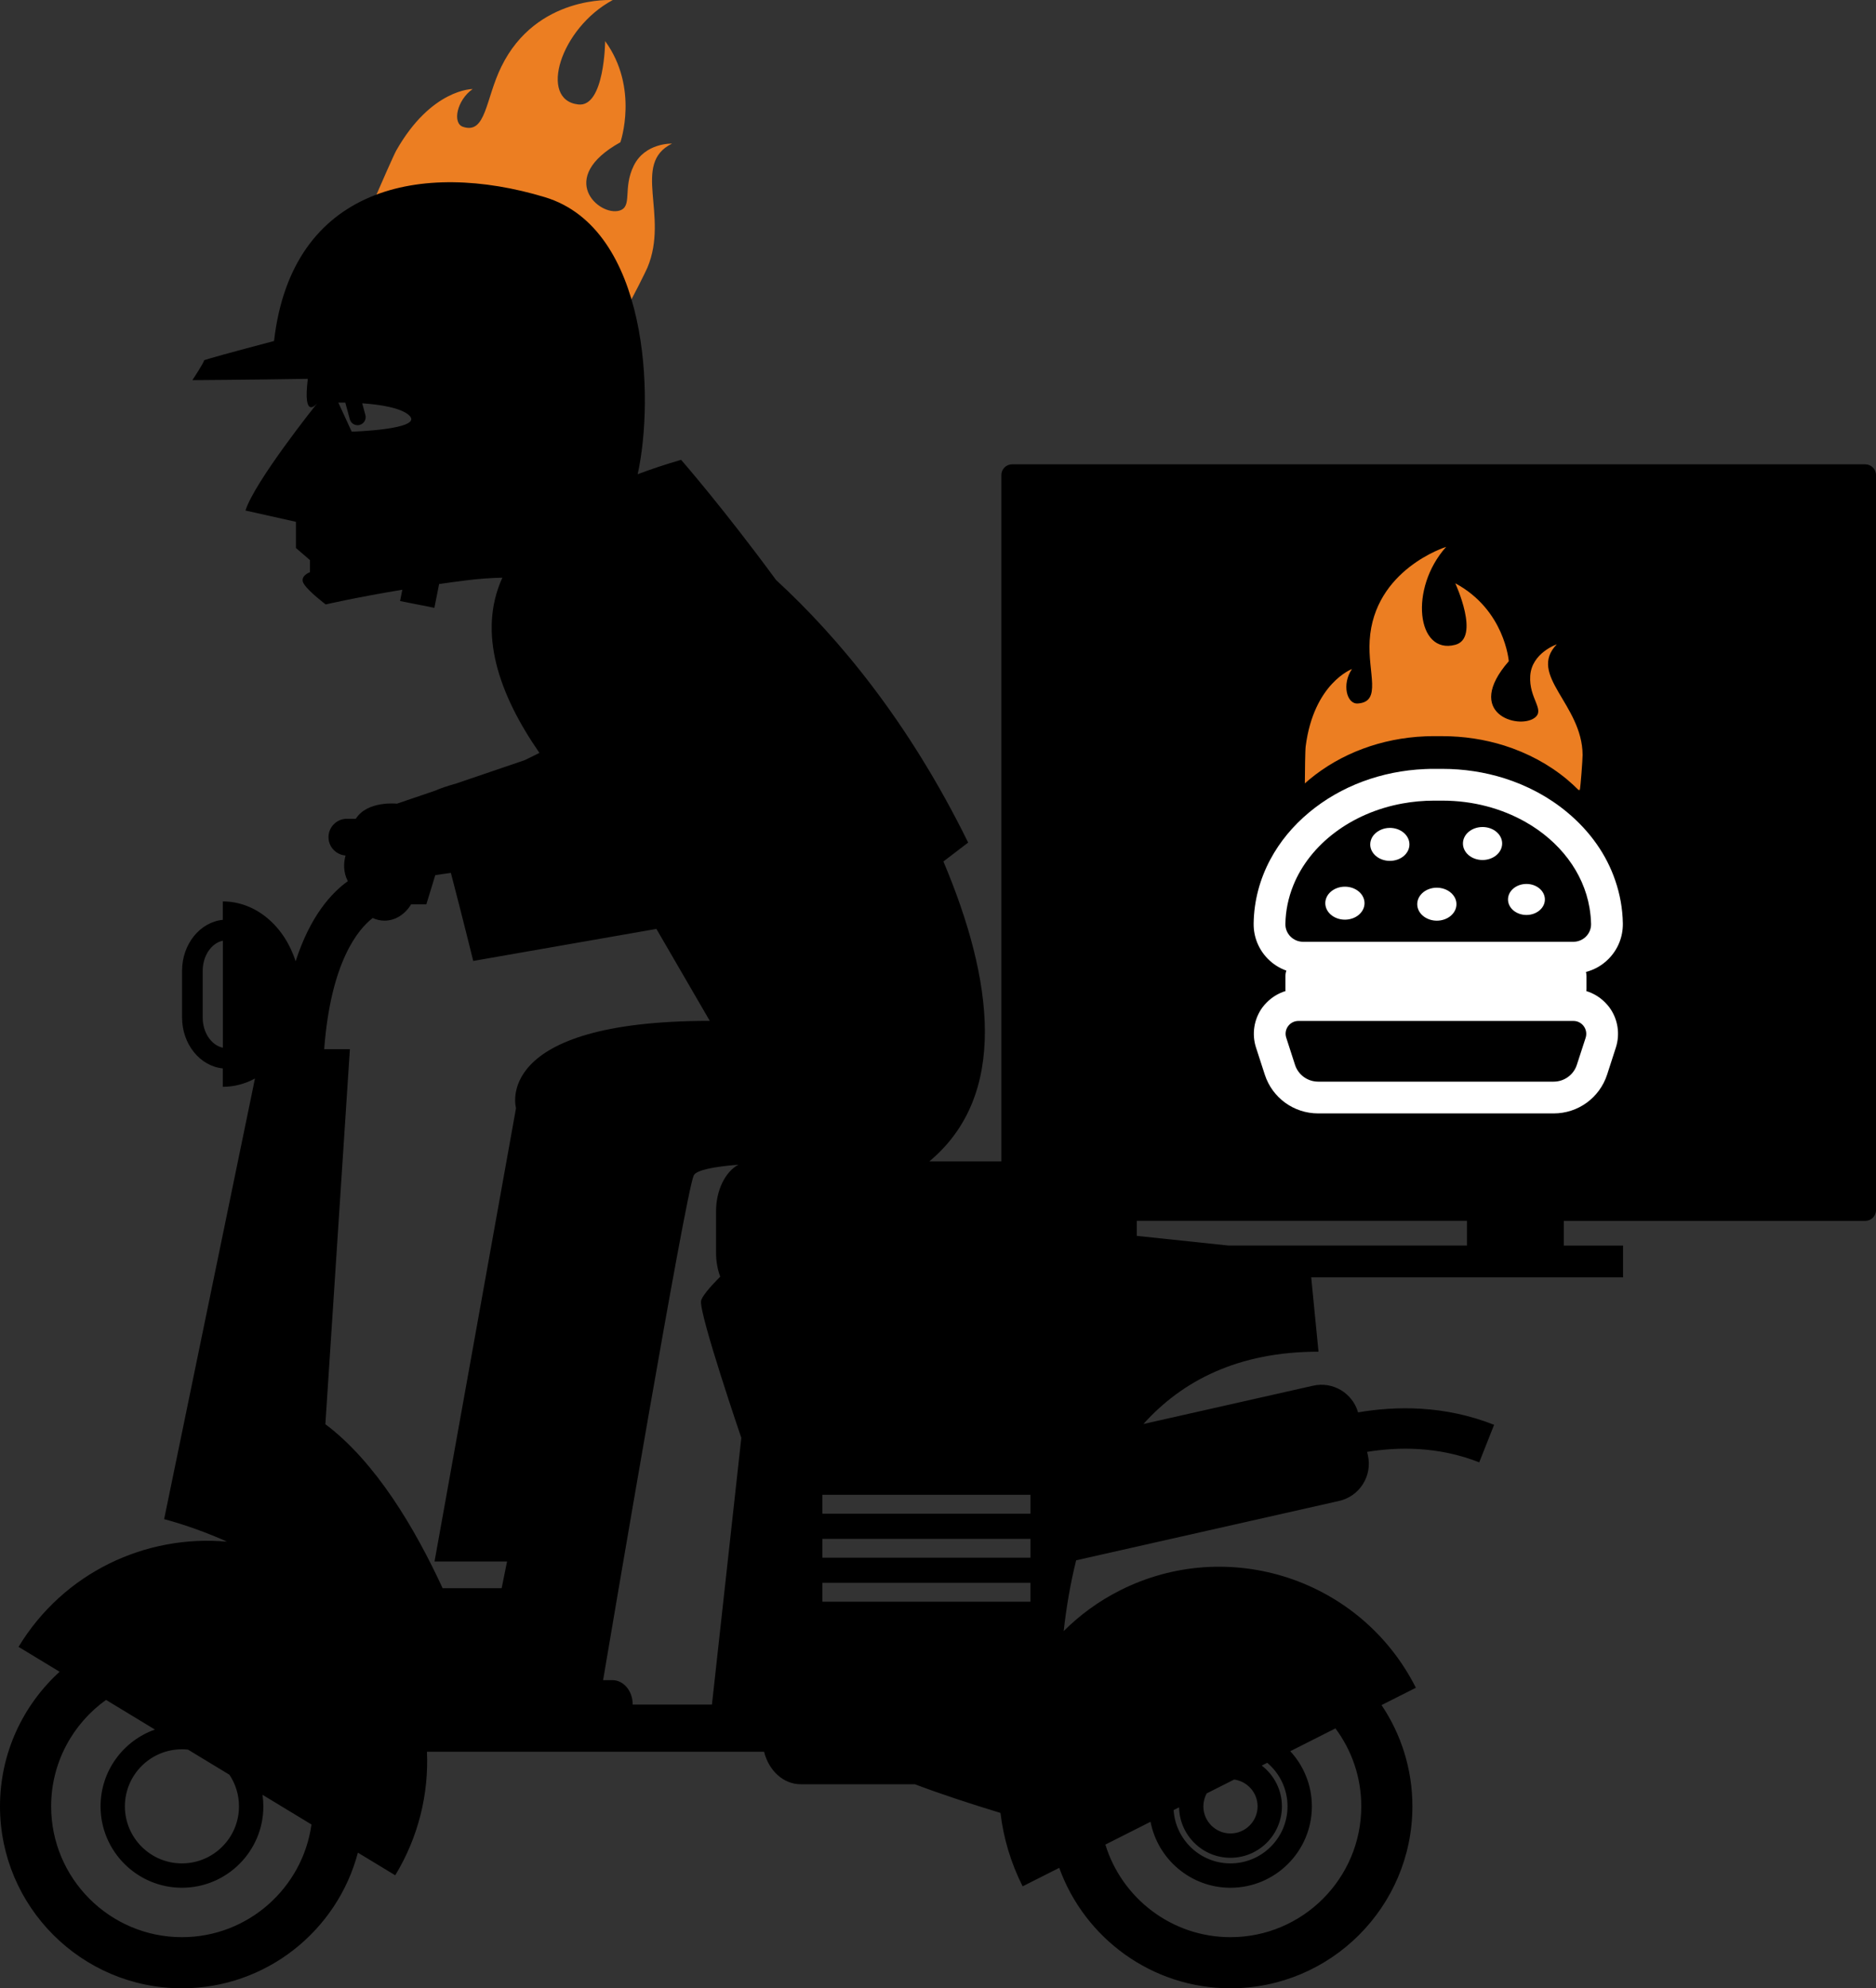 <?xml version="1.0" encoding="utf-8"?>
<!-- Generator: Adobe Illustrator 17.0.0, SVG Export Plug-In . SVG Version: 6.00 Build 0)  -->
<!DOCTYPE svg PUBLIC "-//W3C//DTD SVG 1.1//EN" "http://www.w3.org/Graphics/SVG/1.1/DTD/svg11.dtd">
<svg version="1.1" id="Isolation_Mode" xmlns="http://www.w3.org/2000/svg" xmlns:xlink="http://www.w3.org/1999/xlink" x="0px"
	 y="0px" width="100px" height="105.976px" viewBox="0 0 100 105.976" enable-background="new 0 0 100 105.976"
	 xml:space="preserve">
<rect x="0" y="0" width="100" height="105.976" fill="#333333" stroke="none"/>
<g>
	<path fill="#EC7E22" d="M19.998,10.531c0.262-0.607,0.996-2.282,1.124-2.508c1.87-3.295,4.072-3.277,4.072-3.277
		C24.34,5.351,24.11,6.57,24.678,6.759c1.234,0.416,1.196-1.48,2.049-3.212c1.872-3.817,5.933-3.543,5.933-3.543
		c-2.794,1.5-3.965,5.324-1.834,5.564c1.403,0.159,1.432-3.376,1.432-3.376c1.814,2.496,0.812,5.39,0.812,5.39
		c-3.441,1.91-1.139,3.957-0.055,3.645c0.725-0.213,0.162-1.176,0.77-2.402c0.607-1.224,2.035-1.171,2.035-1.171
		c-2.172,1.075-0.142,3.809-1.307,6.604c-0.101,0.241-0.838,1.705-0.956,1.869C33.557,16.126,20.1,10.49,19.998,10.531z"/>
	<path d="M72.392,75.28c-0.295-1.028-1.343-1.661-2.399-1.422l-9.043,2.041c2.052-2.286,5.027-3.855,9.332-3.855l-0.388-3.962
		h16.622v-1.693h-3.156v-1.317h16.067c0.317,0,0.574-0.257,0.574-0.574V25.322c0-0.317-0.257-0.574-0.574-0.574H53.951
		c-0.317,0-0.574,0.257-0.574,0.574V61.9H49.54c4.227-3.525,3.413-9.676,0.748-15.984c0.814-0.618,1.32-1.007,1.32-1.007
		c-3.164-6.436-6.912-10.93-10.24-13.995c-2.818-3.839-5.062-6.406-5.062-6.406c-0.831,0.243-1.601,0.499-2.315,0.768
		c0.889-4.01,0.609-13.093-4.954-14.769c-6.533-1.969-13.484-0.587-14.429,7.669c-2.097,0.555-3.736,0.999-3.733,1.034
		c0.01,0.096-0.619,1.052-0.619,1.052s3.006-0.018,6.153-0.07c-0.276,2.226,0.453,1.359,0.511,1.288
		c-0.081,0.101-3.344,4.182-3.835,5.731l2.69,0.602v1.396l0.747,0.644v0.644c0,0-0.604,0.215-0.312,0.645
		c0.293,0.43,1.152,1.074,1.152,1.074s1.62-0.375,4.084-0.784l-0.12,0.603l1.829,0.363l0.252-1.27
		c0.482-0.069,0.982-0.137,1.498-0.201c0.649-0.081,1.276-0.123,1.874-0.137c-1.333,2.927-0.185,6.222,1.976,9.34l-0.787,0.387
		l-3.638,1.239c-0.481,0.137-0.875,0.268-1.137,0.387l-2.031,0.692c0,0-1.58-0.173-2.195,0.805h-0.476
		c-0.541,0-0.981,0.439-0.981,0.98c0,0.518,0.402,0.941,0.91,0.977c-0.105,0.382-0.135,0.875,0.121,1.37
		c-0.87,0.621-2.003,1.854-2.783,4.27c-0.594-1.864-2.107-3.191-3.882-3.191v0.981c-1.214,0.122-2.171,1.292-2.171,2.715v2.489
		c0,1.423,0.956,2.594,2.171,2.715v0.981c0.612,0,1.192-0.159,1.715-0.442L8.749,80.971c0,0,1.613,0.405,3.349,1.2
		c-4.327-0.393-8.705,1.64-11.11,5.606l2.19,1.328C1.227,90.88,0,93.438,0,96.278c0,5.348,4.351,9.698,9.698,9.698
		c4.495,0,8.285-3.074,9.379-7.23l1.991,1.207c1.248-2.058,1.788-4.348,1.691-6.586h17.97c0.249,1.002,1.026,1.733,1.949,1.733
		h6.088c1.402,0.529,2.978,1.046,4.564,1.528c0.157,1.327,0.545,2.651,1.182,3.913l1.951-0.985c1.347,3.739,4.929,6.42,9.127,6.42
		c5.348,0,9.698-4.35,9.698-9.698c0-1.996-0.607-3.853-1.645-5.397l1.83-0.924c-2.923-5.788-9.985-8.111-15.774-5.188
		c-1.139,0.575-2.142,1.313-2.999,2.168c0.133-1.198,0.342-2.48,0.664-3.773L71.379,80c1.096-0.247,1.783-1.336,1.536-2.431
		l-0.042-0.185c1.663-0.27,3.81-0.3,5.977,0.559l0.793-2.001C76.976,74.886,74.378,74.939,72.392,75.28z M43.836,83.024v-1.004
		h11.094v1.004H43.836z M65.591,103.251c-3.136,0-5.795-2.082-6.669-4.935l2.408-1.216c0.385,2.001,2.149,3.518,4.26,3.518
		c2.392,0,4.339-1.946,4.339-4.339c0-1.133-0.437-2.166-1.151-2.94l2.408-1.216c0.864,1.161,1.377,2.6,1.377,4.156
		C72.563,100.122,69.435,103.251,65.591,103.251z M68.631,96.278c0,1.677-1.364,3.041-3.041,3.041c-1.609,0-2.927-1.258-3.031-2.841
		l0.291-0.147c0.029,1.488,1.246,2.689,2.74,2.689c1.512,0,2.742-1.23,2.742-2.743c0-0.884-0.423-1.67-1.075-2.172l0.293-0.148
		C68.211,94.516,68.631,95.348,68.631,96.278z M67.035,96.278c0,0.797-0.648,1.445-1.444,1.445c-0.797,0-1.445-0.648-1.445-1.445
		c0-0.249,0.064-0.484,0.175-0.689l1.466-0.74C66.49,94.945,67.035,95.548,67.035,96.278z M43.836,80.677v-1.004h11.094v1.004
		H43.836z M78.195,66.388H65.488c-1.423-0.15-3.105-0.327-4.891-0.516v-0.802h17.599V66.388z M18.034,21.458
		c0,0,0.142-0.003,0.372,0.001l0.24,0.886c0.052,0.192,0.225,0.318,0.415,0.318c0.037,0,0.075-0.005,0.113-0.015
		c0.229-0.062,0.365-0.298,0.303-0.528l-0.169-0.624c0.916,0.064,2.064,0.229,2.51,0.651c0.789,0.747-3.07,0.862-3.07,0.862
		L18.034,21.458z M19.866,48.93c0.195,0.09,0.407,0.141,0.629,0.141c0.584,0,1.1-0.343,1.417-0.867h0.813l0.478-1.56l0.83-0.12
		c0.601,2.294,1.193,4.694,1.193,4.694l9.764-1.707l2.845,4.901c-11.668,0-10.329,4.653-10.329,4.653l-4.343,24.162h3.865
		l-0.287,1.423c0,0-1.011,0.001-3.148,0c-1.491-3.231-3.585-6.741-6.249-8.74l1.307-19.991h-1.37
		C17.634,51.253,19.095,49.525,19.866,48.93z M9.698,103.251c-3.844,0-6.972-3.128-6.972-6.973c0-2.336,1.157-4.407,2.926-5.673
		l2.606,1.58C6.572,92.78,5.36,94.39,5.36,96.278c0,2.393,1.946,4.339,4.339,4.339c2.393,0,4.339-1.946,4.339-4.339
		c0-0.209-0.016-0.414-0.044-0.615l2.609,1.582C16.13,100.634,13.215,103.251,9.698,103.251z M12.739,96.278
		c0,1.677-1.364,3.041-3.041,3.041c-1.677,0-3.041-1.364-3.041-3.041c0-1.677,1.364-3.041,3.041-3.041
		c0.11,0,0.217,0.006,0.324,0.018l2.206,1.337C12.551,95.075,12.739,95.655,12.739,96.278z M10.805,54.235v-2.489
		c0-0.809,0.466-1.481,1.075-1.608v5.706C11.272,55.717,10.805,55.045,10.805,54.235z M37.95,90.854h-4.226
		c0-0.005,0.001-0.01,0.001-0.015c0-0.711-0.484-1.288-1.082-1.288h-0.495c0.48-2.841,4.38-25.872,4.829-26.895
		c0.127-0.291,1.069-0.471,2.381-0.579c-0.695,0.383-1.189,1.351-1.189,2.488v2.211c0,0.46,0.081,0.892,0.223,1.27
		c-0.6,0.602-1.004,1.095-1.024,1.309c-0.073,0.78,2.148,7.282,2.148,7.282L37.95,90.854z M54.929,84.366v1.004H43.836v-1.004
		H54.929z"/>
	<g>
		<path fill="#FFFFFF" d="M86.506,49.221c-0.013-0.789-0.152-1.556-0.406-2.293c-0.466-1.372-1.338-2.617-2.562-3.634
			c-0.973-0.812-2.116-1.421-3.355-1.814c-1.045-0.327-2.154-0.499-3.291-0.499h-0.453c-0.158,0-0.323,0.002-0.481,0.01
			c-2.316,0.098-4.488,0.907-6.168,2.304c-0.878,0.729-1.571,1.575-2.069,2.503c-0.567,1.056-0.879,2.217-0.896,3.424
			c-0.009,0.71,0.26,1.378,0.756,1.882c0.284,0.288,0.616,0.497,0.987,0.63c-0.016,0.046-0.027,0.094-0.035,0.139
			c-0.01,0.049-0.013,0.1-0.013,0.152v0.703c0,0.032,0,0.063,0.003,0.095c-0.38,0.117-0.727,0.33-1.007,0.615
			c-0.081,0.082-0.157,0.168-0.227,0.263c-0.446,0.614-0.572,1.413-0.337,2.135l0.467,1.441c0.401,1.237,1.544,2.068,2.846,2.068
			h12.554c1.302,0,2.445-0.832,2.848-2.068l0.466-1.441c0.234-0.726,0.109-1.521-0.339-2.135c-0.048-0.064-0.099-0.127-0.154-0.185
			c-0.293-0.328-0.665-0.564-1.08-0.692c0.005-0.032,0.008-0.063,0.008-0.095v-0.703c0-0.027-0.003-0.052-0.006-0.081
			c-0.003-0.047-0.013-0.094-0.022-0.141c0.456-0.117,0.872-0.355,1.21-0.7C86.247,50.599,86.515,49.931,86.506,49.221
			 M68.938,47.194c0.884-2.192,3.09-3.871,5.819-4.368c0.542-0.099,1.105-0.152,1.682-0.152h0.453c1.637,0,3.161,0.421,4.428,1.139
			c1.81,1.028,3.085,2.672,3.408,4.569c0.047,0.284,0.078,0.573,0.084,0.868c0.008,0.521-0.42,0.947-0.944,0.947h-1.829h-8.226
			h-4.351c-0.524,0-0.952-0.426-0.944-0.947C68.529,48.529,68.678,47.84,68.938,47.194 M84.523,55.312l-0.469,1.442
			c-0.172,0.534-0.673,0.898-1.235,0.898H70.265c-0.564,0-1.064-0.364-1.235-0.898l-0.466-1.442
			c-0.146-0.443,0.184-0.896,0.651-0.896h14.654C84.336,54.416,84.662,54.869,84.523,55.312"/>
		<path fill="#FFFFFF" d="M74.085,45.884c0.58,0,1.045-0.393,1.045-0.876c0-0.487-0.466-0.882-1.045-0.882
			c-0.193,0-0.371,0.046-0.526,0.123c-0.168,0.084-0.31,0.206-0.402,0.353c-0.071,0.123-0.117,0.257-0.117,0.406
			C73.04,45.491,73.509,45.884,74.085,45.884"/>
		<path fill="#FFFFFF" d="M79.027,45.838c0.576,0,1.045-0.393,1.045-0.881c0-0.485-0.469-0.877-1.045-0.877
			c-0.581,0-1.045,0.393-1.045,0.877C77.981,45.445,78.445,45.838,79.027,45.838"/>
		<path fill="#FFFFFF" d="M81.368,48.768c0.542,0,0.982-0.371,0.982-0.827c0-0.454-0.44-0.827-0.982-0.827
			c-0.545,0-0.984,0.372-0.984,0.827C80.384,48.398,80.823,48.768,81.368,48.768"/>
		<path fill="#FFFFFF" d="M71.69,49.018c0.577,0,1.046-0.393,1.046-0.879c0-0.486-0.469-0.879-1.046-0.879
			c-0.576,0-1.045,0.393-1.045,0.879C70.645,48.626,71.114,49.018,71.69,49.018"/>
		<path fill="#FFFFFF" d="M75.919,48.866c0.182,0.128,0.415,0.206,0.672,0.206c0.578,0,1.045-0.394,1.045-0.879
			c0-0.129-0.032-0.247-0.09-0.356c-0.163-0.307-0.531-0.523-0.955-0.523c-0.58,0-1.045,0.393-1.045,0.879
			C75.545,48.463,75.691,48.705,75.919,48.866"/>
		<path fill="#EC7E22" d="M69.79,41.551c1.679-1.396,3.852-2.206,6.168-2.304c0.158-0.008,0.323-0.009,0.481-0.009h0.453
			c1.137,0,2.246,0.172,3.291,0.499c1.239,0.393,2.382,1.002,3.355,1.814c0.213,0.177,0.411,0.363,0.602,0.553
			c0.043,0.001,0.07,0.002,0.071,0.003c0.044-0.177,0.151-1.639,0.15-1.872c-0.019-2.708-2.956-4.25-1.376-5.893
			c0,0-1.335,0.455-1.416,1.675c-0.081,1.221,0.814,1.817,0.23,2.246c-0.876,0.635-3.795-0.246-1.373-3.02
			c0,0-0.208-2.732-2.853-4.154c0,0,1.354,2.92,0,3.279c-2.056,0.547-2.471-3.01-0.485-5.22c0,0-3.846,1.193-4.078,4.989
			c-0.109,1.723,0.667,3.271-0.632,3.359c-0.597,0.043-0.861-1.041-0.31-1.837c0,0-2.035,0.754-2.469,4.12
			c-0.029,0.231-0.04,1.386-0.044,1.978C69.631,41.687,69.709,41.618,69.79,41.551"/>
	</g>
</g>
</svg>
